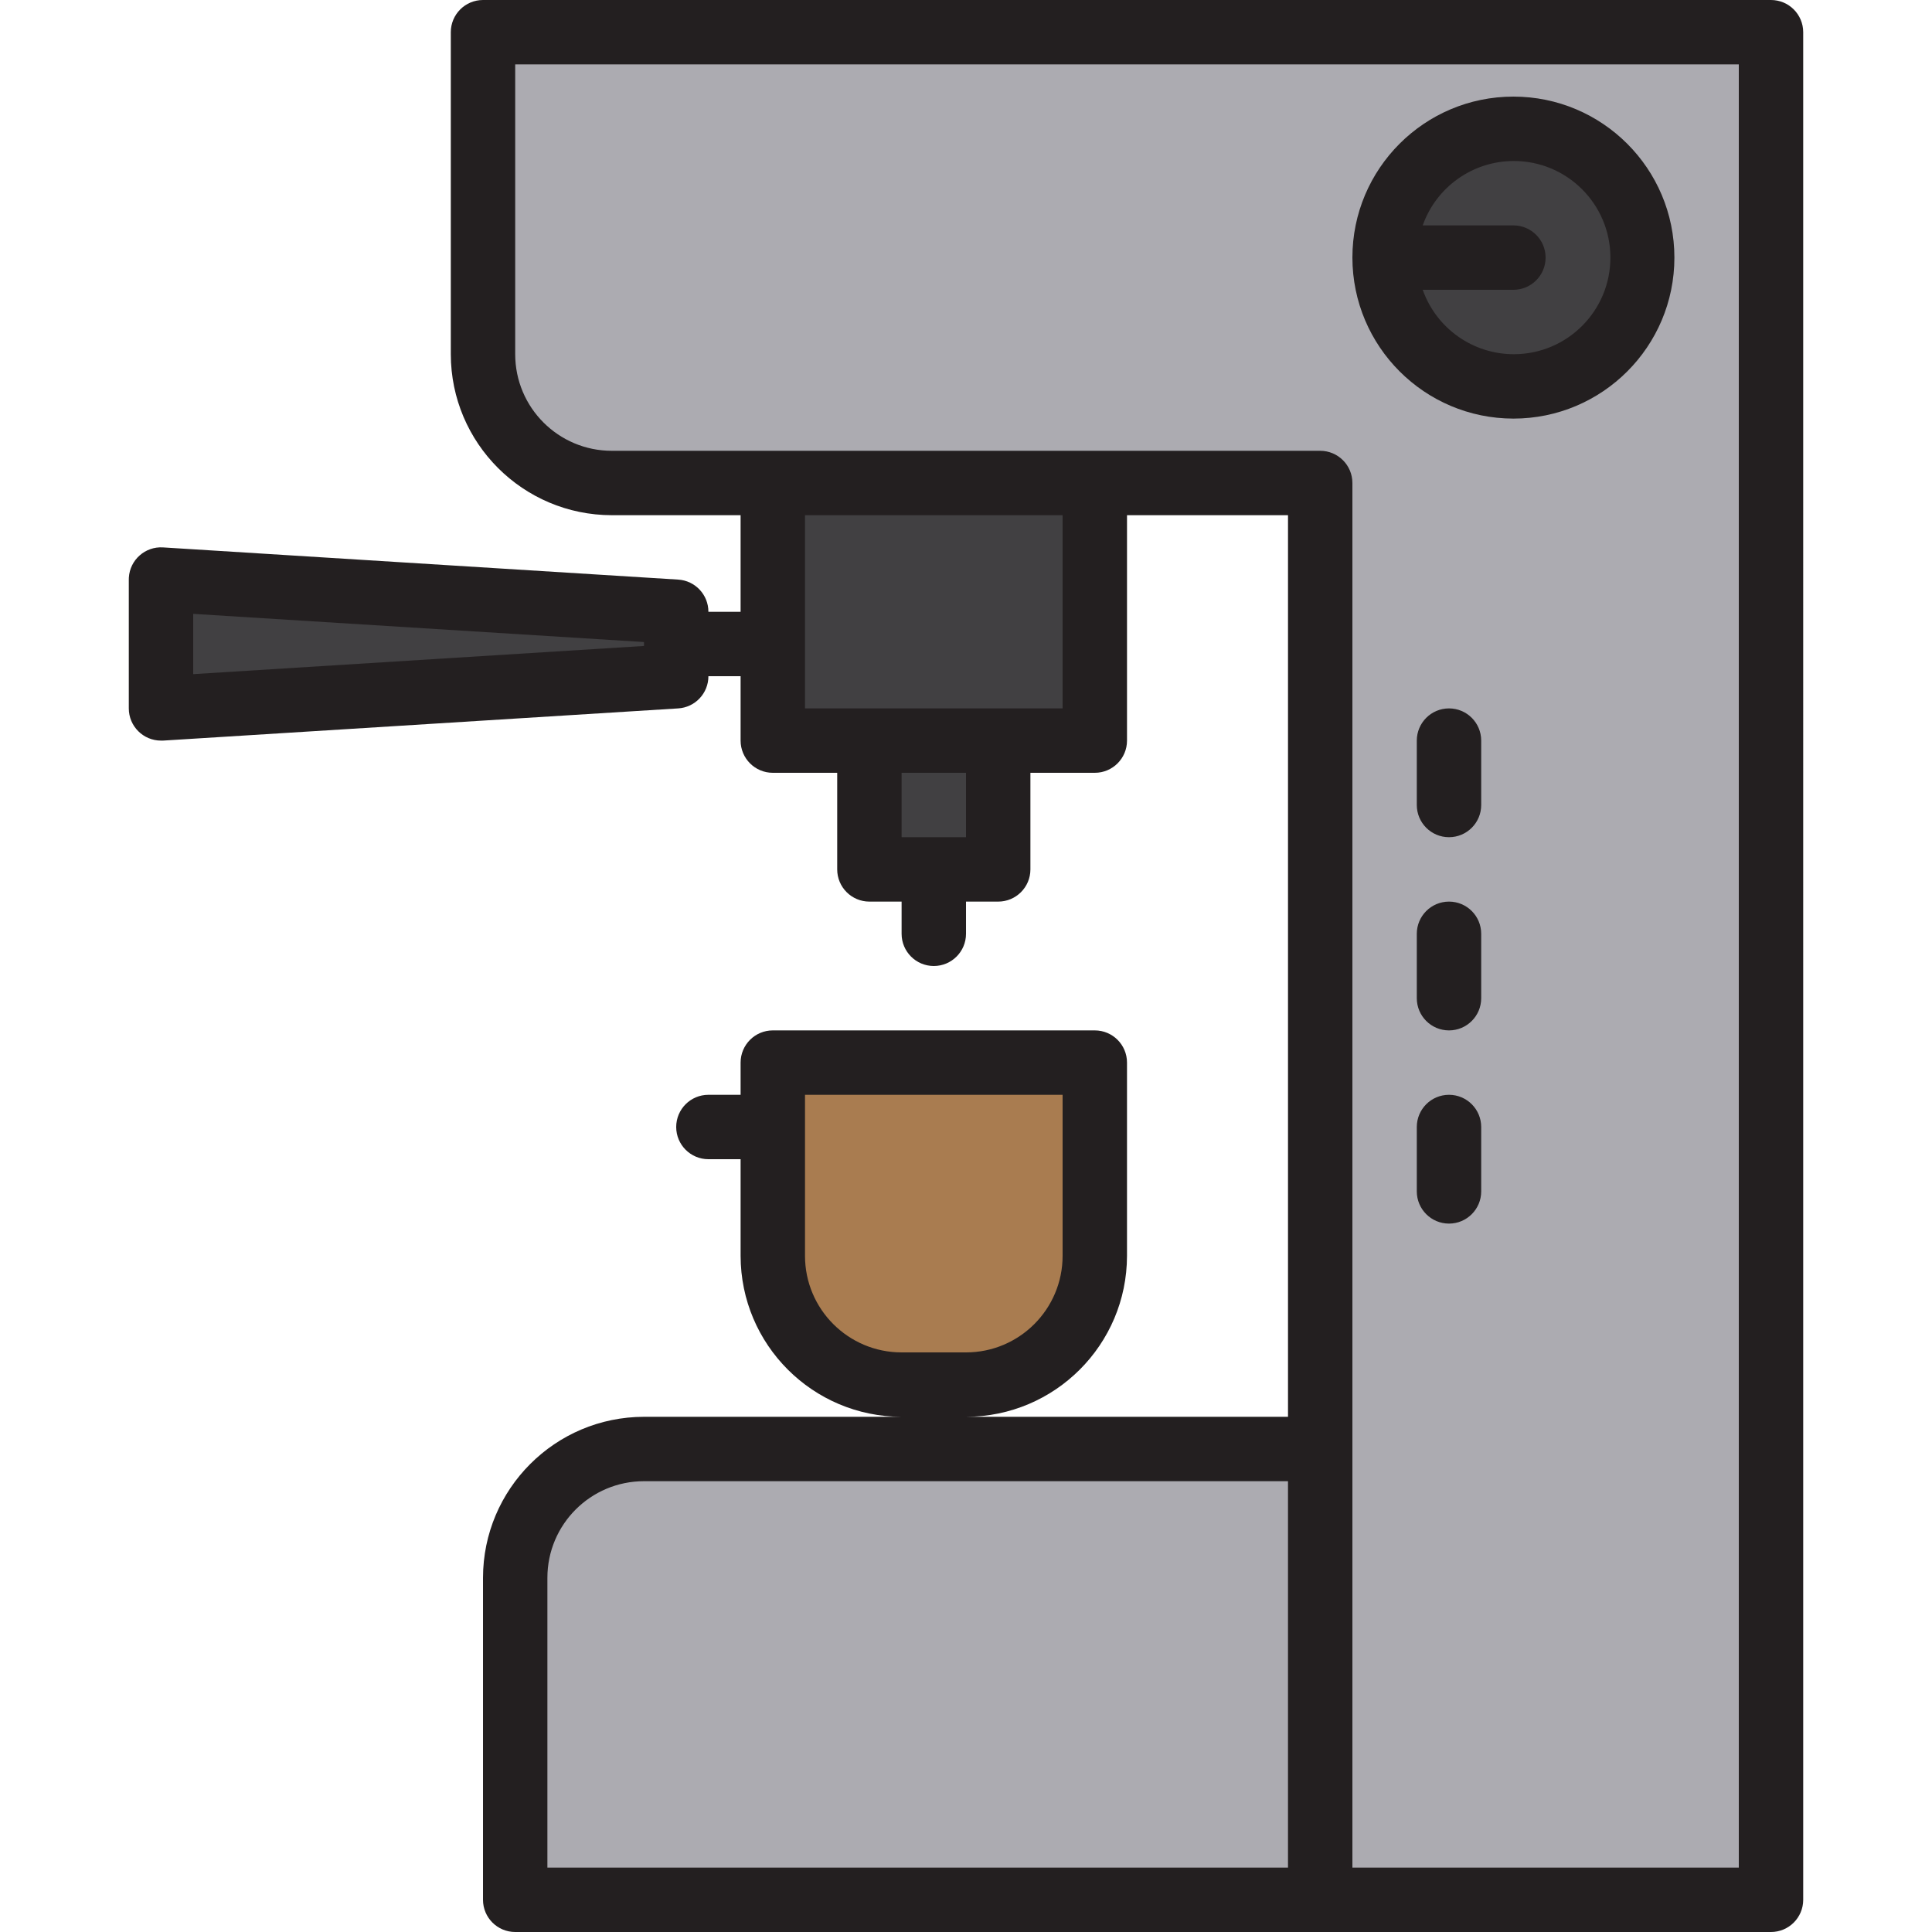 <?xml version="1.0" encoding="iso-8859-1"?>
<!-- Generator: Adobe Illustrator 19.0.0, SVG Export Plug-In . SVG Version: 6.00 Build 0)  -->
<svg version="1.1" id="Capa_1" xmlns="http://www.w3.org/2000/svg" xmlns:xlink="http://www.w3.org/1999/xlink" x="0px" y="0px"
	 viewBox="0 0 480 480" style="enable-background:new 0 0 480 480;" xml:space="preserve">
<g>
	<path style="fill:#ACABB1;" d="M328,120v352h112V8H120v80c0,17.673,14.327,32,32,32H328z M376,32c17.673,0,32,14.327,32,32
		s-14.327,32-32,32s-32-14.327-32-32S358.327,32,376,32z"/>
	<path style="fill:#ACABB1;" d="M160,360c-17.673,0-32,14.327-32,32v80h200V360H160z"/>
</g>
<g>
	<path style="fill:#414042;" d="M216,184h32h24v-64h-80v40v24H216z"/>
	<path style="fill:#414042;" d="M168,160v-8l-128-8v32l128-8V160z"/>
	<path style="fill:#414042;" d="M216,216h16h16v-32h-32V216z"/>
</g>
<path style="fill:#A97C50;" d="M224,344h16c17.673,0,32-14.327,32-32v-48h-80v48C192,329.673,206.327,344,224,344z"/>
<path style="fill:#414042;" d="M376,96c17.673,0,32-14.327,32-32s-14.327-32-32-32s-32,14.327-32,32S358.327,96,376,96z"/>
<g>
	<path style="fill:#231F20;" d="M440,0H120c-4.418,0-8,3.582-8,8v80c0.026,22.08,17.92,39.974,40,40h32v24h-8
		c0.008-4.232-3.281-7.738-7.504-8l-128-8c-4.41-0.274-8.207,3.079-8.481,7.489C32.005,143.659,32,143.829,32,144v32
		c0,4.418,3.582,8,8,8h0.496l128-8c4.223-0.262,7.512-3.768,7.504-8h8v16c0,4.418,3.582,8,8,8h16v24c0,4.418,3.582,8,8,8h8v8
		c0,4.418,3.582,8,8,8s8-3.582,8-8v-8h8c4.418,0,8-3.582,8-8v-24h16c4.418,0,8-3.582,8-8v-56h40v224h-80
		c22.08-0.026,39.974-17.92,40-40v-48c0-4.418-3.582-8-8-8h-80c-4.418,0-8,3.582-8,8v8h-8c-4.418,0-8,3.582-8,8s3.582,8,8,8h8v24
		c0.026,22.08,17.92,39.974,40,40h-64c-22.08,0.026-39.974,17.92-40,40v80c0,4.418,3.582,8,8,8h312c4.418,0,8-3.582,8-8V8
		C448,3.582,444.418,0,440,0z M160,160.488l-112,7v-14.976l112,7V160.488z M200,312v-40h64v40c0,13.255-10.745,24-24,24h-16
		C210.745,336,200,325.255,200,312z M240,208h-16v-16h16V208z M264,176h-64v-48h64V176z M136,392c0-13.255,10.745-24,24-24h160v96
		H136V392z M432,464h-96V120c0-4.418-3.582-8-8-8H152c-13.255,0-24-10.745-24-24V16h304V464z"/>
	<path style="fill:#231F20;" d="M376,104c22.091,0,40-17.909,40-40s-17.909-40-40-40s-40,17.909-40,40
		C336.026,86.08,353.92,103.974,376,104z M376,40c13.255-0.055,24.044,10.646,24.099,23.9S389.453,87.945,376.199,88
		c-10.207,0.042-19.324-6.376-22.727-16H376c4.418,0,8-3.582,8-8s-3.582-8-8-8h-22.528C356.85,46.445,365.866,40.042,376,40z"/>
	<path style="fill:#231F20;" d="M360,176c-4.418,0-8,3.582-8,8v16c0,4.418,3.582,8,8,8s8-3.582,8-8v-16
		C368,179.582,364.418,176,360,176z"/>
	<path style="fill:#231F20;" d="M360,224c-4.418,0-8,3.582-8,8v16c0,4.418,3.582,8,8,8s8-3.582,8-8v-16
		C368,227.582,364.418,224,360,224z"/>
	<path style="fill:#231F20;" d="M360,272c-4.418,0-8,3.582-8,8v16c0,4.418,3.582,8,8,8s8-3.582,8-8v-16
		C368,275.582,364.418,272,360,272z"/>
</g>
<g>
</g>
<g>
</g>
<g>
</g>
<g>
</g>
<g>
</g>
<g>
</g>
<g>
</g>
<g>
</g>
<g>
</g>
<g>
</g>
<g>
</g>
<g>
</g>
<g>
</g>
<g>
</g>
<g>
</g>
</svg>

